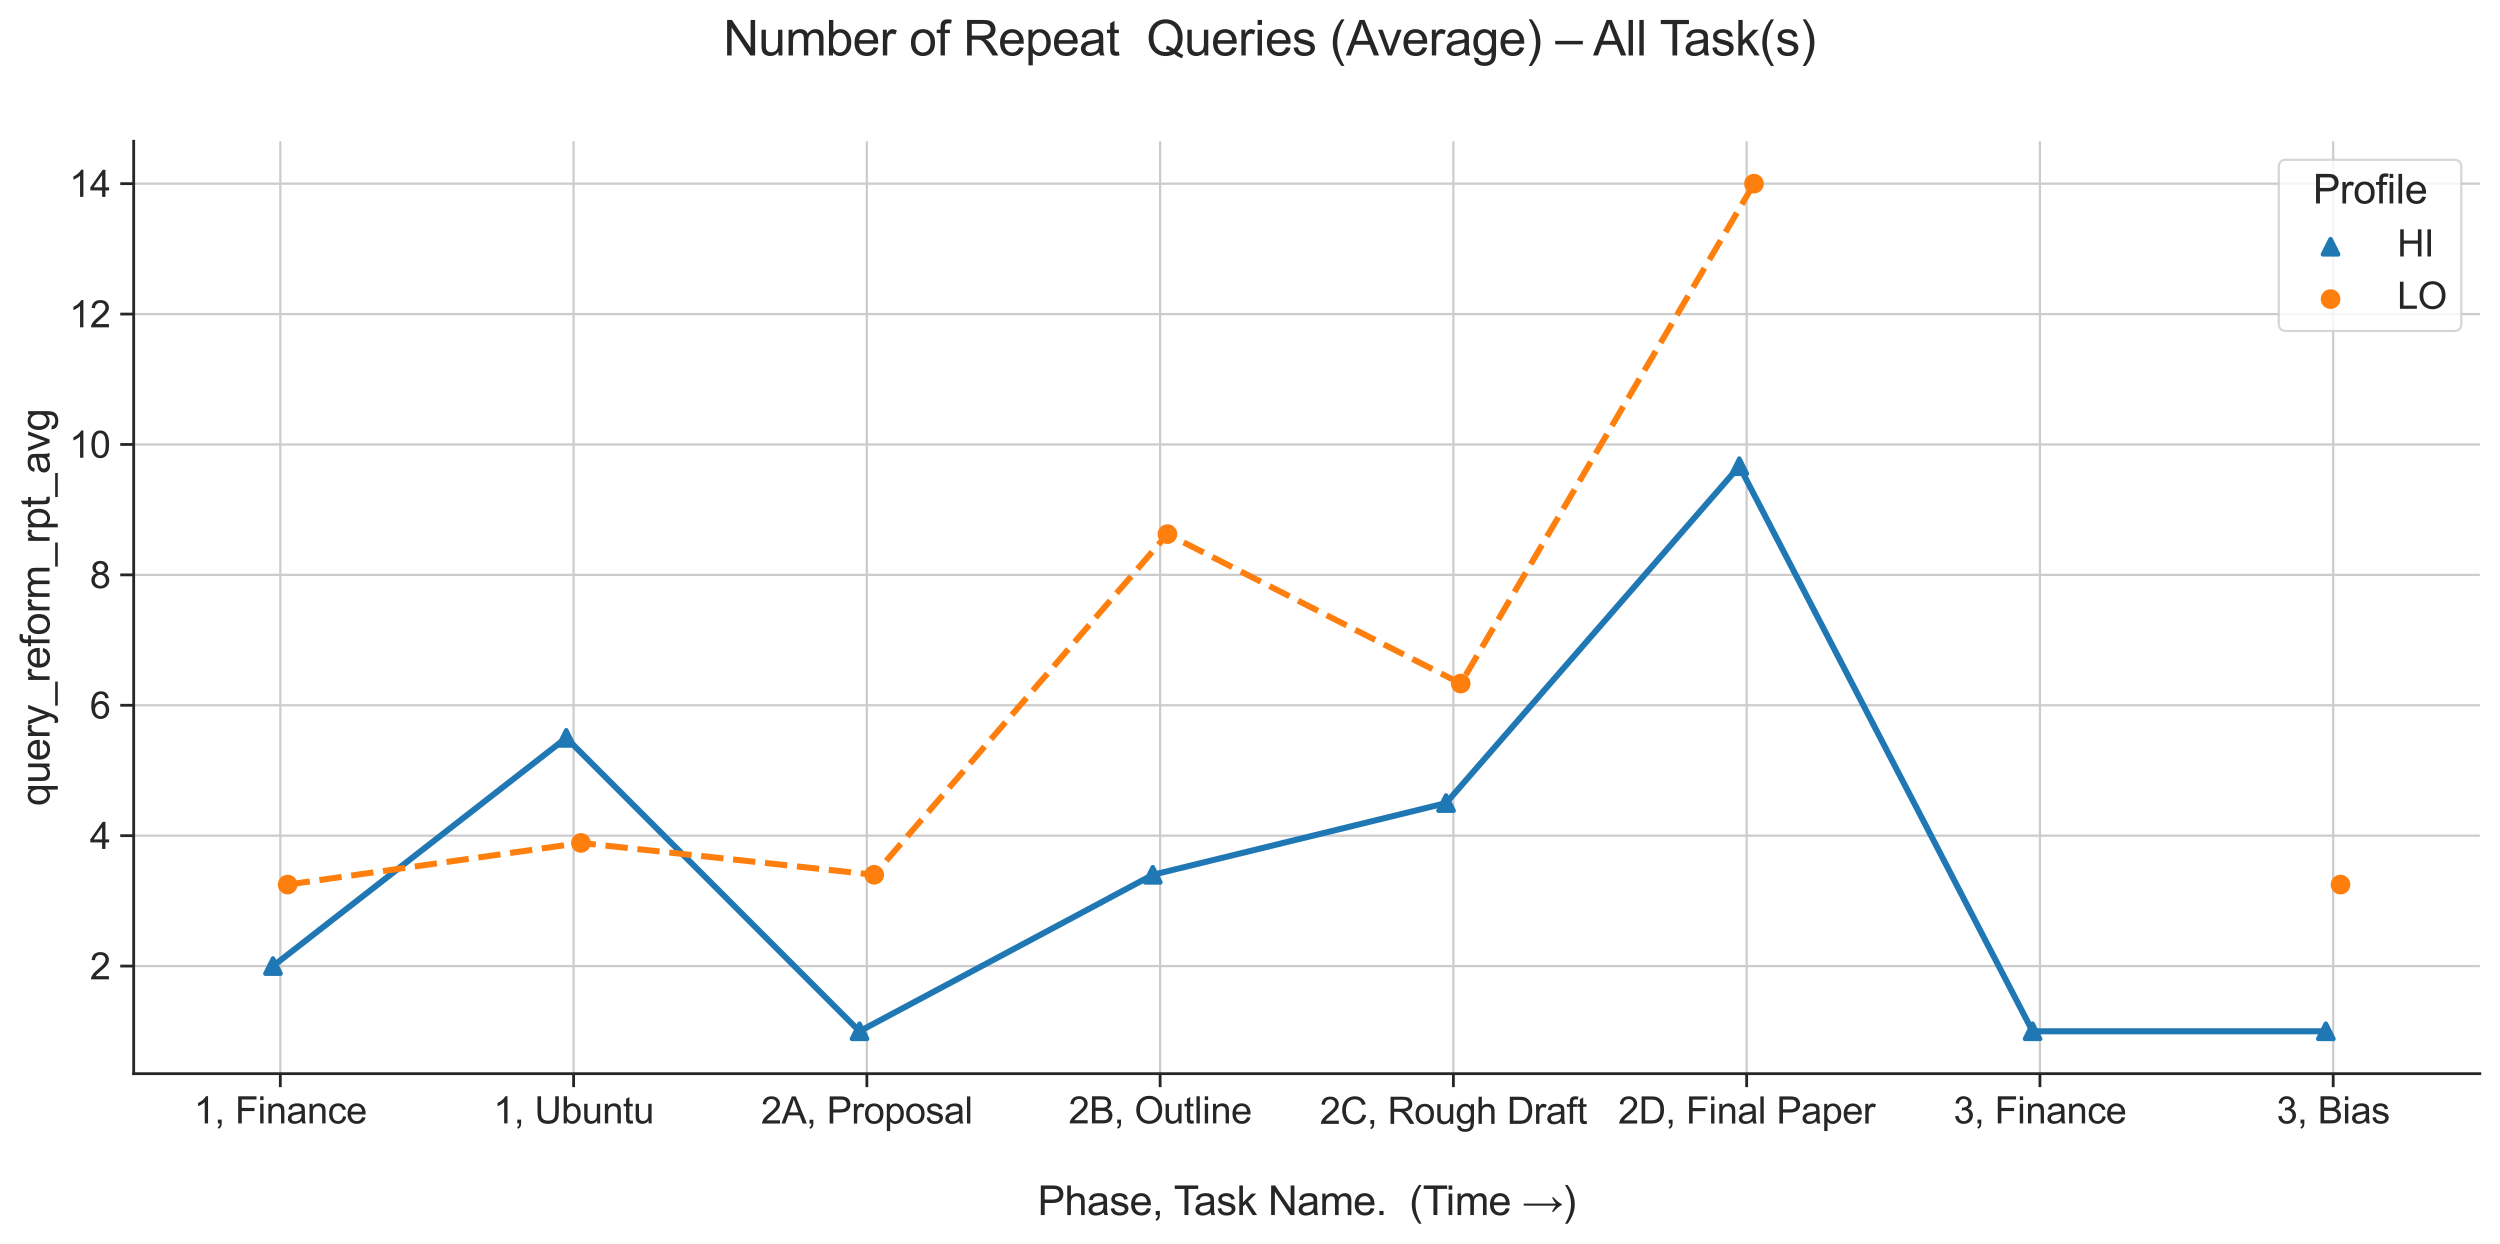 <?xml version="1.0" encoding="utf-8" standalone="no"?>
<!DOCTYPE svg PUBLIC "-//W3C//DTD SVG 1.1//EN"
  "http://www.w3.org/Graphics/SVG/1.1/DTD/svg11.dtd">
<svg xmlns:xlink="http://www.w3.org/1999/xlink" width="891.894pt" height="443.707pt" viewBox="0 0 891.894 443.707" xmlns="http://www.w3.org/2000/svg" version="1.1">
 <defs>
  <style type="text/css">*{stroke-linejoin: round; stroke-linecap: butt}</style>
 </defs>
 <g id="figure_1">
  <g id="patch_1">
   <path d="M 0 443.707 
L 891.894 443.707 
L 891.894 0 
L 0 0 
z
" style="fill: #ffffff"/>
  </g>
  <g id="axes_1">
   <g id="patch_2">
    <path d="M 47.694 383.04 
L 884.694 383.04 
L 884.694 50.4 
L 47.694 50.4 
z
" style="fill: #ffffff"/>
   </g>
   <g id="matplotlib.axis_1">
    <g id="xtick_1">
     <g id="line2d_1">
      <path d="M 100.007 383.04 
L 100.007 50.4 
" clip-path="url(#p54129eecd5)" style="fill: none; stroke: #cccccc; stroke-width: 0.8; stroke-linecap: round"/>
     </g>
     <g id="line2d_2">
      <defs>
       <path id="m903d80ca83" d="M 0 0 
L 0 4.8 
" style="stroke: #262626"/>
      </defs>
      <g>
       <use xlink:href="#m903d80ca83" x="100.007" y="383.04" style="fill: #262626; stroke: #262626"/>
      </g>
     </g>
     <g id="text_1">
      <!-- 1, Finance -->
      <g style="fill: #262626" transform="translate(69.191 400.788) scale(0.132 -0.132)">
       <defs>
        <path id="ArialMT-31" d="M 2384 0 
L 1822 0 
L 1822 3584 
Q 1619 3391 1289 3197 
Q 959 3003 697 2906 
L 697 3450 
Q 1169 3672 1522 3987 
Q 1875 4303 2022 4600 
L 2384 4600 
L 2384 0 
z
" transform="scale(0.016)"/>
        <path id="ArialMT-2c" d="M 569 0 
L 569 641 
L 1209 641 
L 1209 0 
Q 1209 -353 1084 -570 
Q 959 -788 688 -906 
L 531 -666 
Q 709 -588 793 -436 
Q 878 -284 888 0 
L 569 0 
z
" transform="scale(0.016)"/>
        <path id="ArialMT-20" transform="scale(0.016)"/>
        <path id="ArialMT-46" d="M 525 0 
L 525 4581 
L 3616 4581 
L 3616 4041 
L 1131 4041 
L 1131 2622 
L 3281 2622 
L 3281 2081 
L 1131 2081 
L 1131 0 
L 525 0 
z
" transform="scale(0.016)"/>
        <path id="ArialMT-69" d="M 425 3934 
L 425 4581 
L 988 4581 
L 988 3934 
L 425 3934 
z
M 425 0 
L 425 3319 
L 988 3319 
L 988 0 
L 425 0 
z
" transform="scale(0.016)"/>
        <path id="ArialMT-6e" d="M 422 0 
L 422 3319 
L 928 3319 
L 928 2847 
Q 1294 3394 1984 3394 
Q 2284 3394 2536 3286 
Q 2788 3178 2913 3003 
Q 3038 2828 3088 2588 
Q 3119 2431 3119 2041 
L 3119 0 
L 2556 0 
L 2556 2019 
Q 2556 2363 2490 2533 
Q 2425 2703 2258 2804 
Q 2091 2906 1866 2906 
Q 1506 2906 1245 2678 
Q 984 2450 984 1813 
L 984 0 
L 422 0 
z
" transform="scale(0.016)"/>
        <path id="ArialMT-61" d="M 2588 409 
Q 2275 144 1986 34 
Q 1697 -75 1366 -75 
Q 819 -75 525 192 
Q 231 459 231 875 
Q 231 1119 342 1320 
Q 453 1522 633 1644 
Q 813 1766 1038 1828 
Q 1203 1872 1538 1913 
Q 2219 1994 2541 2106 
Q 2544 2222 2544 2253 
Q 2544 2597 2384 2738 
Q 2169 2928 1744 2928 
Q 1347 2928 1158 2789 
Q 969 2650 878 2297 
L 328 2372 
Q 403 2725 575 2942 
Q 747 3159 1072 3276 
Q 1397 3394 1825 3394 
Q 2250 3394 2515 3294 
Q 2781 3194 2906 3042 
Q 3031 2891 3081 2659 
Q 3109 2516 3109 2141 
L 3109 1391 
Q 3109 606 3145 398 
Q 3181 191 3288 0 
L 2700 0 
Q 2613 175 2588 409 
z
M 2541 1666 
Q 2234 1541 1622 1453 
Q 1275 1403 1131 1340 
Q 988 1278 909 1158 
Q 831 1038 831 891 
Q 831 666 1001 516 
Q 1172 366 1500 366 
Q 1825 366 2078 508 
Q 2331 650 2450 897 
Q 2541 1088 2541 1459 
L 2541 1666 
z
" transform="scale(0.016)"/>
        <path id="ArialMT-63" d="M 2588 1216 
L 3141 1144 
Q 3050 572 2676 248 
Q 2303 -75 1759 -75 
Q 1078 -75 664 370 
Q 250 816 250 1647 
Q 250 2184 428 2587 
Q 606 2991 970 3192 
Q 1334 3394 1763 3394 
Q 2303 3394 2647 3120 
Q 2991 2847 3088 2344 
L 2541 2259 
Q 2463 2594 2264 2762 
Q 2066 2931 1784 2931 
Q 1359 2931 1093 2626 
Q 828 2322 828 1663 
Q 828 994 1084 691 
Q 1341 388 1753 388 
Q 2084 388 2306 591 
Q 2528 794 2588 1216 
z
" transform="scale(0.016)"/>
        <path id="ArialMT-65" d="M 2694 1069 
L 3275 997 
Q 3138 488 2766 206 
Q 2394 -75 1816 -75 
Q 1088 -75 661 373 
Q 234 822 234 1631 
Q 234 2469 665 2931 
Q 1097 3394 1784 3394 
Q 2450 3394 2872 2941 
Q 3294 2488 3294 1666 
Q 3294 1616 3291 1516 
L 816 1516 
Q 847 969 1125 678 
Q 1403 388 1819 388 
Q 2128 388 2347 550 
Q 2566 713 2694 1069 
z
M 847 1978 
L 2700 1978 
Q 2663 2397 2488 2606 
Q 2219 2931 1791 2931 
Q 1403 2931 1139 2672 
Q 875 2413 847 1978 
z
" transform="scale(0.016)"/>
       </defs>
       <use xlink:href="#ArialMT-31"/>
       <use xlink:href="#ArialMT-2c" x="55.615"/>
       <use xlink:href="#ArialMT-20" x="83.398"/>
       <use xlink:href="#ArialMT-46" x="111.182"/>
       <use xlink:href="#ArialMT-69" x="172.266"/>
       <use xlink:href="#ArialMT-6e" x="194.482"/>
       <use xlink:href="#ArialMT-61" x="250.098"/>
       <use xlink:href="#ArialMT-6e" x="305.713"/>
       <use xlink:href="#ArialMT-63" x="361.328"/>
       <use xlink:href="#ArialMT-65" x="411.328"/>
      </g>
     </g>
    </g>
    <g id="xtick_2">
     <g id="line2d_3">
      <path d="M 204.632 383.04 
L 204.632 50.4 
" clip-path="url(#p54129eecd5)" style="fill: none; stroke: #cccccc; stroke-width: 0.8; stroke-linecap: round"/>
     </g>
     <g id="line2d_4">
      <g>
       <use xlink:href="#m903d80ca83" x="204.632" y="383.04" style="fill: #262626; stroke: #262626"/>
      </g>
     </g>
     <g id="text_2">
      <!-- 1, Ubuntu -->
      <g style="fill: #262626" transform="translate(176.014 400.788) scale(0.132 -0.132)">
       <defs>
        <path id="ArialMT-55" d="M 3500 4581 
L 4106 4581 
L 4106 1934 
Q 4106 1244 3950 837 
Q 3794 431 3386 176 
Q 2978 -78 2316 -78 
Q 1672 -78 1262 144 
Q 853 366 678 786 
Q 503 1206 503 1934 
L 503 4581 
L 1109 4581 
L 1109 1938 
Q 1109 1341 1220 1058 
Q 1331 775 1601 622 
Q 1872 469 2263 469 
Q 2931 469 3215 772 
Q 3500 1075 3500 1938 
L 3500 4581 
z
" transform="scale(0.016)"/>
        <path id="ArialMT-62" d="M 941 0 
L 419 0 
L 419 4581 
L 981 4581 
L 981 2947 
Q 1338 3394 1891 3394 
Q 2197 3394 2470 3270 
Q 2744 3147 2920 2923 
Q 3097 2700 3197 2384 
Q 3297 2069 3297 1709 
Q 3297 856 2875 390 
Q 2453 -75 1863 -75 
Q 1275 -75 941 416 
L 941 0 
z
M 934 1684 
Q 934 1088 1097 822 
Q 1363 388 1816 388 
Q 2184 388 2453 708 
Q 2722 1028 2722 1663 
Q 2722 2313 2464 2622 
Q 2206 2931 1841 2931 
Q 1472 2931 1203 2611 
Q 934 2291 934 1684 
z
" transform="scale(0.016)"/>
        <path id="ArialMT-75" d="M 2597 0 
L 2597 488 
Q 2209 -75 1544 -75 
Q 1250 -75 995 37 
Q 741 150 617 320 
Q 494 491 444 738 
Q 409 903 409 1263 
L 409 3319 
L 972 3319 
L 972 1478 
Q 972 1038 1006 884 
Q 1059 663 1231 536 
Q 1403 409 1656 409 
Q 1909 409 2131 539 
Q 2353 669 2445 892 
Q 2538 1116 2538 1541 
L 2538 3319 
L 3100 3319 
L 3100 0 
L 2597 0 
z
" transform="scale(0.016)"/>
        <path id="ArialMT-74" d="M 1650 503 
L 1731 6 
Q 1494 -44 1306 -44 
Q 1000 -44 831 53 
Q 663 150 594 308 
Q 525 466 525 972 
L 525 2881 
L 113 2881 
L 113 3319 
L 525 3319 
L 525 4141 
L 1084 4478 
L 1084 3319 
L 1650 3319 
L 1650 2881 
L 1084 2881 
L 1084 941 
Q 1084 700 1114 631 
Q 1144 563 1211 522 
Q 1278 481 1403 481 
Q 1497 481 1650 503 
z
" transform="scale(0.016)"/>
       </defs>
       <use xlink:href="#ArialMT-31"/>
       <use xlink:href="#ArialMT-2c" x="55.615"/>
       <use xlink:href="#ArialMT-20" x="83.398"/>
       <use xlink:href="#ArialMT-55" x="111.182"/>
       <use xlink:href="#ArialMT-62" x="183.398"/>
       <use xlink:href="#ArialMT-75" x="239.014"/>
       <use xlink:href="#ArialMT-6e" x="294.629"/>
       <use xlink:href="#ArialMT-74" x="350.244"/>
       <use xlink:href="#ArialMT-75" x="378.027"/>
      </g>
     </g>
    </g>
    <g id="xtick_3">
     <g id="line2d_5">
      <path d="M 309.257 383.04 
L 309.257 50.4 
" clip-path="url(#p54129eecd5)" style="fill: none; stroke: #cccccc; stroke-width: 0.8; stroke-linecap: round"/>
     </g>
     <g id="line2d_6">
      <g>
       <use xlink:href="#m903d80ca83" x="309.257" y="383.04" style="fill: #262626; stroke: #262626"/>
      </g>
     </g>
     <g id="text_3">
      <!-- 2A, Proposal -->
      <g style="fill: #262626" transform="translate(271.47 400.827) scale(0.132 -0.132)">
       <defs>
        <path id="ArialMT-32" d="M 3222 541 
L 3222 0 
L 194 0 
Q 188 203 259 391 
Q 375 700 629 1000 
Q 884 1300 1366 1694 
Q 2113 2306 2375 2664 
Q 2638 3022 2638 3341 
Q 2638 3675 2398 3904 
Q 2159 4134 1775 4134 
Q 1369 4134 1125 3890 
Q 881 3647 878 3216 
L 300 3275 
Q 359 3922 746 4261 
Q 1134 4600 1788 4600 
Q 2447 4600 2831 4234 
Q 3216 3869 3216 3328 
Q 3216 3053 3103 2787 
Q 2991 2522 2730 2228 
Q 2469 1934 1863 1422 
Q 1356 997 1212 845 
Q 1069 694 975 541 
L 3222 541 
z
" transform="scale(0.016)"/>
        <path id="ArialMT-41" d="M -9 0 
L 1750 4581 
L 2403 4581 
L 4278 0 
L 3588 0 
L 3053 1388 
L 1138 1388 
L 634 0 
L -9 0 
z
M 1313 1881 
L 2866 1881 
L 2388 3150 
Q 2169 3728 2063 4100 
Q 1975 3659 1816 3225 
L 1313 1881 
z
" transform="scale(0.016)"/>
        <path id="ArialMT-50" d="M 494 0 
L 494 4581 
L 2222 4581 
Q 2678 4581 2919 4538 
Q 3256 4481 3484 4323 
Q 3713 4166 3852 3881 
Q 3991 3597 3991 3256 
Q 3991 2672 3619 2267 
Q 3247 1863 2275 1863 
L 1100 1863 
L 1100 0 
L 494 0 
z
M 1100 2403 
L 2284 2403 
Q 2872 2403 3119 2622 
Q 3366 2841 3366 3238 
Q 3366 3525 3220 3729 
Q 3075 3934 2838 4000 
Q 2684 4041 2272 4041 
L 1100 4041 
L 1100 2403 
z
" transform="scale(0.016)"/>
        <path id="ArialMT-72" d="M 416 0 
L 416 3319 
L 922 3319 
L 922 2816 
Q 1116 3169 1280 3281 
Q 1444 3394 1641 3394 
Q 1925 3394 2219 3213 
L 2025 2691 
Q 1819 2813 1613 2813 
Q 1428 2813 1281 2702 
Q 1134 2591 1072 2394 
Q 978 2094 978 1738 
L 978 0 
L 416 0 
z
" transform="scale(0.016)"/>
        <path id="ArialMT-6f" d="M 213 1659 
Q 213 2581 725 3025 
Q 1153 3394 1769 3394 
Q 2453 3394 2887 2945 
Q 3322 2497 3322 1706 
Q 3322 1066 3130 698 
Q 2938 331 2570 128 
Q 2203 -75 1769 -75 
Q 1072 -75 642 372 
Q 213 819 213 1659 
z
M 791 1659 
Q 791 1022 1069 705 
Q 1347 388 1769 388 
Q 2188 388 2466 706 
Q 2744 1025 2744 1678 
Q 2744 2294 2464 2611 
Q 2184 2928 1769 2928 
Q 1347 2928 1069 2612 
Q 791 2297 791 1659 
z
" transform="scale(0.016)"/>
        <path id="ArialMT-70" d="M 422 -1272 
L 422 3319 
L 934 3319 
L 934 2888 
Q 1116 3141 1344 3267 
Q 1572 3394 1897 3394 
Q 2322 3394 2647 3175 
Q 2972 2956 3137 2557 
Q 3303 2159 3303 1684 
Q 3303 1175 3120 767 
Q 2938 359 2589 142 
Q 2241 -75 1856 -75 
Q 1575 -75 1351 44 
Q 1128 163 984 344 
L 984 -1272 
L 422 -1272 
z
M 931 1641 
Q 931 1000 1190 694 
Q 1450 388 1819 388 
Q 2194 388 2461 705 
Q 2728 1022 2728 1688 
Q 2728 2322 2467 2637 
Q 2206 2953 1844 2953 
Q 1484 2953 1207 2617 
Q 931 2281 931 1641 
z
" transform="scale(0.016)"/>
        <path id="ArialMT-73" d="M 197 991 
L 753 1078 
Q 800 744 1014 566 
Q 1228 388 1613 388 
Q 2000 388 2187 545 
Q 2375 703 2375 916 
Q 2375 1106 2209 1216 
Q 2094 1291 1634 1406 
Q 1016 1563 777 1677 
Q 538 1791 414 1992 
Q 291 2194 291 2438 
Q 291 2659 392 2848 
Q 494 3038 669 3163 
Q 800 3259 1026 3326 
Q 1253 3394 1513 3394 
Q 1903 3394 2198 3281 
Q 2494 3169 2634 2976 
Q 2775 2784 2828 2463 
L 2278 2388 
Q 2241 2644 2061 2787 
Q 1881 2931 1553 2931 
Q 1166 2931 1000 2803 
Q 834 2675 834 2503 
Q 834 2394 903 2306 
Q 972 2216 1119 2156 
Q 1203 2125 1616 2013 
Q 2213 1853 2448 1751 
Q 2684 1650 2818 1456 
Q 2953 1263 2953 975 
Q 2953 694 2789 445 
Q 2625 197 2315 61 
Q 2006 -75 1616 -75 
Q 969 -75 630 194 
Q 291 463 197 991 
z
" transform="scale(0.016)"/>
        <path id="ArialMT-6c" d="M 409 0 
L 409 4581 
L 972 4581 
L 972 0 
L 409 0 
z
" transform="scale(0.016)"/>
       </defs>
       <use xlink:href="#ArialMT-32"/>
       <use xlink:href="#ArialMT-41" x="55.615"/>
       <use xlink:href="#ArialMT-2c" x="122.314"/>
       <use xlink:href="#ArialMT-20" x="150.098"/>
       <use xlink:href="#ArialMT-50" x="177.881"/>
       <use xlink:href="#ArialMT-72" x="244.58"/>
       <use xlink:href="#ArialMT-6f" x="277.881"/>
       <use xlink:href="#ArialMT-70" x="333.496"/>
       <use xlink:href="#ArialMT-6f" x="389.111"/>
       <use xlink:href="#ArialMT-73" x="444.727"/>
       <use xlink:href="#ArialMT-61" x="494.727"/>
       <use xlink:href="#ArialMT-6c" x="550.342"/>
      </g>
     </g>
    </g>
    <g id="xtick_4">
     <g id="line2d_7">
      <path d="M 413.882 383.04 
L 413.882 50.4 
" clip-path="url(#p54129eecd5)" style="fill: none; stroke: #cccccc; stroke-width: 0.8; stroke-linecap: round"/>
     </g>
     <g id="line2d_8">
      <g>
       <use xlink:href="#m903d80ca83" x="413.882" y="383.04" style="fill: #262626; stroke: #262626"/>
      </g>
     </g>
     <g id="text_4">
      <!-- 2B, Outline -->
      <g style="fill: #262626" transform="translate(381.231 400.788) scale(0.132 -0.132)">
       <defs>
        <path id="ArialMT-42" d="M 469 0 
L 469 4581 
L 2188 4581 
Q 2713 4581 3030 4442 
Q 3347 4303 3526 4014 
Q 3706 3725 3706 3409 
Q 3706 3116 3547 2856 
Q 3388 2597 3066 2438 
Q 3481 2316 3704 2022 
Q 3928 1728 3928 1328 
Q 3928 1006 3792 729 
Q 3656 453 3456 303 
Q 3256 153 2954 76 
Q 2653 0 2216 0 
L 469 0 
z
M 1075 2656 
L 2066 2656 
Q 2469 2656 2644 2709 
Q 2875 2778 2992 2937 
Q 3109 3097 3109 3338 
Q 3109 3566 3000 3739 
Q 2891 3913 2687 3977 
Q 2484 4041 1991 4041 
L 1075 4041 
L 1075 2656 
z
M 1075 541 
L 2216 541 
Q 2509 541 2628 563 
Q 2838 600 2978 687 
Q 3119 775 3209 942 
Q 3300 1109 3300 1328 
Q 3300 1584 3169 1773 
Q 3038 1963 2805 2039 
Q 2572 2116 2134 2116 
L 1075 2116 
L 1075 541 
z
" transform="scale(0.016)"/>
        <path id="ArialMT-4f" d="M 309 2231 
Q 309 3372 921 4017 
Q 1534 4663 2503 4663 
Q 3138 4663 3647 4359 
Q 4156 4056 4423 3514 
Q 4691 2972 4691 2284 
Q 4691 1588 4409 1038 
Q 4128 488 3612 205 
Q 3097 -78 2500 -78 
Q 1853 -78 1343 234 
Q 834 547 571 1087 
Q 309 1628 309 2231 
z
M 934 2222 
Q 934 1394 1379 917 
Q 1825 441 2497 441 
Q 3181 441 3623 922 
Q 4066 1403 4066 2288 
Q 4066 2847 3877 3264 
Q 3688 3681 3323 3911 
Q 2959 4141 2506 4141 
Q 1863 4141 1398 3698 
Q 934 3256 934 2222 
z
" transform="scale(0.016)"/>
       </defs>
       <use xlink:href="#ArialMT-32"/>
       <use xlink:href="#ArialMT-42" x="55.615"/>
       <use xlink:href="#ArialMT-2c" x="122.314"/>
       <use xlink:href="#ArialMT-20" x="150.098"/>
       <use xlink:href="#ArialMT-4f" x="177.881"/>
       <use xlink:href="#ArialMT-75" x="255.664"/>
       <use xlink:href="#ArialMT-74" x="311.279"/>
       <use xlink:href="#ArialMT-6c" x="339.062"/>
       <use xlink:href="#ArialMT-69" x="361.279"/>
       <use xlink:href="#ArialMT-6e" x="383.496"/>
       <use xlink:href="#ArialMT-65" x="439.111"/>
      </g>
     </g>
    </g>
    <g id="xtick_5">
     <g id="line2d_9">
      <path d="M 518.507 383.04 
L 518.507 50.4 
" clip-path="url(#p54129eecd5)" style="fill: none; stroke: #cccccc; stroke-width: 0.8; stroke-linecap: round"/>
     </g>
     <g id="line2d_10">
      <g>
       <use xlink:href="#m903d80ca83" x="518.507" y="383.04" style="fill: #262626; stroke: #262626"/>
      </g>
     </g>
     <g id="text_5">
      <!-- 2C, Rough Draft -->
      <g style="fill: #262626" transform="translate(470.821 400.949) scale(0.132 -0.132)">
       <defs>
        <path id="ArialMT-43" d="M 3763 1606 
L 4369 1453 
Q 4178 706 3683 314 
Q 3188 -78 2472 -78 
Q 1731 -78 1267 223 
Q 803 525 561 1097 
Q 319 1669 319 2325 
Q 319 3041 592 3573 
Q 866 4106 1370 4382 
Q 1875 4659 2481 4659 
Q 3169 4659 3637 4309 
Q 4106 3959 4291 3325 
L 3694 3184 
Q 3534 3684 3231 3912 
Q 2928 4141 2469 4141 
Q 1941 4141 1586 3887 
Q 1231 3634 1087 3207 
Q 944 2781 944 2328 
Q 944 1744 1114 1308 
Q 1284 872 1643 656 
Q 2003 441 2422 441 
Q 2931 441 3284 734 
Q 3638 1028 3763 1606 
z
" transform="scale(0.016)"/>
        <path id="ArialMT-52" d="M 503 0 
L 503 4581 
L 2534 4581 
Q 3147 4581 3465 4457 
Q 3784 4334 3975 4021 
Q 4166 3709 4166 3331 
Q 4166 2844 3850 2509 
Q 3534 2175 2875 2084 
Q 3116 1969 3241 1856 
Q 3506 1613 3744 1247 
L 4541 0 
L 3778 0 
L 3172 953 
Q 2906 1366 2734 1584 
Q 2563 1803 2427 1890 
Q 2291 1978 2150 2013 
Q 2047 2034 1813 2034 
L 1109 2034 
L 1109 0 
L 503 0 
z
M 1109 2559 
L 2413 2559 
Q 2828 2559 3062 2645 
Q 3297 2731 3419 2920 
Q 3541 3109 3541 3331 
Q 3541 3656 3305 3865 
Q 3069 4075 2559 4075 
L 1109 4075 
L 1109 2559 
z
" transform="scale(0.016)"/>
        <path id="ArialMT-67" d="M 319 -275 
L 866 -356 
Q 900 -609 1056 -725 
Q 1266 -881 1628 -881 
Q 2019 -881 2231 -725 
Q 2444 -569 2519 -288 
Q 2563 -116 2559 434 
Q 2191 0 1641 0 
Q 956 0 581 494 
Q 206 988 206 1678 
Q 206 2153 378 2554 
Q 550 2956 876 3175 
Q 1203 3394 1644 3394 
Q 2231 3394 2613 2919 
L 2613 3319 
L 3131 3319 
L 3131 450 
Q 3131 -325 2973 -648 
Q 2816 -972 2473 -1159 
Q 2131 -1347 1631 -1347 
Q 1038 -1347 672 -1080 
Q 306 -813 319 -275 
z
M 784 1719 
Q 784 1066 1043 766 
Q 1303 466 1694 466 
Q 2081 466 2343 764 
Q 2606 1063 2606 1700 
Q 2606 2309 2336 2618 
Q 2066 2928 1684 2928 
Q 1309 2928 1046 2623 
Q 784 2319 784 1719 
z
" transform="scale(0.016)"/>
        <path id="ArialMT-68" d="M 422 0 
L 422 4581 
L 984 4581 
L 984 2938 
Q 1378 3394 1978 3394 
Q 2347 3394 2619 3248 
Q 2891 3103 3008 2847 
Q 3125 2591 3125 2103 
L 3125 0 
L 2563 0 
L 2563 2103 
Q 2563 2525 2380 2717 
Q 2197 2909 1863 2909 
Q 1613 2909 1392 2779 
Q 1172 2650 1078 2428 
Q 984 2206 984 1816 
L 984 0 
L 422 0 
z
" transform="scale(0.016)"/>
        <path id="ArialMT-44" d="M 494 0 
L 494 4581 
L 2072 4581 
Q 2606 4581 2888 4516 
Q 3281 4425 3559 4188 
Q 3922 3881 4101 3404 
Q 4281 2928 4281 2316 
Q 4281 1794 4159 1391 
Q 4038 988 3847 723 
Q 3656 459 3429 307 
Q 3203 156 2883 78 
Q 2563 0 2147 0 
L 494 0 
z
M 1100 541 
L 2078 541 
Q 2531 541 2789 625 
Q 3047 709 3200 863 
Q 3416 1078 3536 1442 
Q 3656 1806 3656 2325 
Q 3656 3044 3420 3430 
Q 3184 3816 2847 3947 
Q 2603 4041 2063 4041 
L 1100 4041 
L 1100 541 
z
" transform="scale(0.016)"/>
        <path id="ArialMT-66" d="M 556 0 
L 556 2881 
L 59 2881 
L 59 3319 
L 556 3319 
L 556 3672 
Q 556 4006 616 4169 
Q 697 4388 901 4523 
Q 1106 4659 1475 4659 
Q 1713 4659 2000 4603 
L 1916 4113 
Q 1741 4144 1584 4144 
Q 1328 4144 1222 4034 
Q 1116 3925 1116 3625 
L 1116 3319 
L 1763 3319 
L 1763 2881 
L 1116 2881 
L 1116 0 
L 556 0 
z
" transform="scale(0.016)"/>
       </defs>
       <use xlink:href="#ArialMT-32"/>
       <use xlink:href="#ArialMT-43" x="55.615"/>
       <use xlink:href="#ArialMT-2c" x="127.832"/>
       <use xlink:href="#ArialMT-20" x="155.615"/>
       <use xlink:href="#ArialMT-52" x="183.398"/>
       <use xlink:href="#ArialMT-6f" x="255.615"/>
       <use xlink:href="#ArialMT-75" x="311.23"/>
       <use xlink:href="#ArialMT-67" x="366.846"/>
       <use xlink:href="#ArialMT-68" x="422.461"/>
       <use xlink:href="#ArialMT-20" x="478.076"/>
       <use xlink:href="#ArialMT-44" x="505.859"/>
       <use xlink:href="#ArialMT-72" x="578.076"/>
       <use xlink:href="#ArialMT-61" x="611.377"/>
       <use xlink:href="#ArialMT-66" x="666.992"/>
       <use xlink:href="#ArialMT-74" x="694.775"/>
      </g>
     </g>
    </g>
    <g id="xtick_6">
     <g id="line2d_11">
      <path d="M 623.132 383.04 
L 623.132 50.4 
" clip-path="url(#p54129eecd5)" style="fill: none; stroke: #cccccc; stroke-width: 0.8; stroke-linecap: round"/>
     </g>
     <g id="line2d_12">
      <g>
       <use xlink:href="#m903d80ca83" x="623.132" y="383.04" style="fill: #262626; stroke: #262626"/>
      </g>
     </g>
     <g id="text_6">
      <!-- 2D, Final Paper -->
      <g style="fill: #262626" transform="translate(577.279 400.827) scale(0.132 -0.132)">
       <use xlink:href="#ArialMT-32"/>
       <use xlink:href="#ArialMT-44" x="55.615"/>
       <use xlink:href="#ArialMT-2c" x="127.832"/>
       <use xlink:href="#ArialMT-20" x="155.615"/>
       <use xlink:href="#ArialMT-46" x="183.398"/>
       <use xlink:href="#ArialMT-69" x="244.482"/>
       <use xlink:href="#ArialMT-6e" x="266.699"/>
       <use xlink:href="#ArialMT-61" x="322.314"/>
       <use xlink:href="#ArialMT-6c" x="377.93"/>
       <use xlink:href="#ArialMT-20" x="400.146"/>
       <use xlink:href="#ArialMT-50" x="427.93"/>
       <use xlink:href="#ArialMT-61" x="494.629"/>
       <use xlink:href="#ArialMT-70" x="550.244"/>
       <use xlink:href="#ArialMT-65" x="605.859"/>
       <use xlink:href="#ArialMT-72" x="661.475"/>
      </g>
     </g>
    </g>
    <g id="xtick_7">
     <g id="line2d_13">
      <path d="M 727.757 383.04 
L 727.757 50.4 
" clip-path="url(#p54129eecd5)" style="fill: none; stroke: #cccccc; stroke-width: 0.8; stroke-linecap: round"/>
     </g>
     <g id="line2d_14">
      <g>
       <use xlink:href="#m903d80ca83" x="727.757" y="383.04" style="fill: #262626; stroke: #262626"/>
      </g>
     </g>
     <g id="text_7">
      <!-- 3, Finance -->
      <g style="fill: #262626" transform="translate(696.941 400.788) scale(0.132 -0.132)">
       <defs>
        <path id="ArialMT-33" d="M 269 1209 
L 831 1284 
Q 928 806 1161 595 
Q 1394 384 1728 384 
Q 2125 384 2398 659 
Q 2672 934 2672 1341 
Q 2672 1728 2419 1979 
Q 2166 2231 1775 2231 
Q 1616 2231 1378 2169 
L 1441 2663 
Q 1497 2656 1531 2656 
Q 1891 2656 2178 2843 
Q 2466 3031 2466 3422 
Q 2466 3731 2256 3934 
Q 2047 4138 1716 4138 
Q 1388 4138 1169 3931 
Q 950 3725 888 3313 
L 325 3413 
Q 428 3978 793 4289 
Q 1159 4600 1703 4600 
Q 2078 4600 2393 4439 
Q 2709 4278 2876 4000 
Q 3044 3722 3044 3409 
Q 3044 3113 2884 2869 
Q 2725 2625 2413 2481 
Q 2819 2388 3044 2092 
Q 3269 1797 3269 1353 
Q 3269 753 2831 336 
Q 2394 -81 1725 -81 
Q 1122 -81 723 278 
Q 325 638 269 1209 
z
" transform="scale(0.016)"/>
       </defs>
       <use xlink:href="#ArialMT-33"/>
       <use xlink:href="#ArialMT-2c" x="55.615"/>
       <use xlink:href="#ArialMT-20" x="83.398"/>
       <use xlink:href="#ArialMT-46" x="111.182"/>
       <use xlink:href="#ArialMT-69" x="172.266"/>
       <use xlink:href="#ArialMT-6e" x="194.482"/>
       <use xlink:href="#ArialMT-61" x="250.098"/>
       <use xlink:href="#ArialMT-6e" x="305.713"/>
       <use xlink:href="#ArialMT-63" x="361.328"/>
       <use xlink:href="#ArialMT-65" x="411.328"/>
      </g>
     </g>
    </g>
    <g id="xtick_8">
     <g id="line2d_15">
      <path d="M 832.382 383.04 
L 832.382 50.4 
" clip-path="url(#p54129eecd5)" style="fill: none; stroke: #cccccc; stroke-width: 0.8; stroke-linecap: round"/>
     </g>
     <g id="line2d_16">
      <g>
       <use xlink:href="#m903d80ca83" x="832.382" y="383.04" style="fill: #262626; stroke: #262626"/>
      </g>
     </g>
     <g id="text_8">
      <!-- 3, Bias -->
      <g style="fill: #262626" transform="translate(812.205 400.788) scale(0.132 -0.132)">
       <use xlink:href="#ArialMT-33"/>
       <use xlink:href="#ArialMT-2c" x="55.615"/>
       <use xlink:href="#ArialMT-20" x="83.398"/>
       <use xlink:href="#ArialMT-42" x="111.182"/>
       <use xlink:href="#ArialMT-69" x="177.881"/>
       <use xlink:href="#ArialMT-61" x="200.098"/>
       <use xlink:href="#ArialMT-73" x="255.713"/>
      </g>
     </g>
    </g>
    <g id="text_9">
     <!--  -->
     <g style="fill: #262626" transform="translate(466.194 418.035) scale(0.144 -0.144)"/>
     <!-- Phase, Task Name.  (Time →) -->
     <g style="fill: #262626" transform="translate(370.176 433.476) scale(0.144 -0.144)">
      <defs>
       <path id="ArialMT-54" d="M 1659 0 
L 1659 4041 
L 150 4041 
L 150 4581 
L 3781 4581 
L 3781 4041 
L 2266 4041 
L 2266 0 
L 1659 0 
z
" transform="scale(0.016)"/>
       <path id="ArialMT-6b" d="M 425 0 
L 425 4581 
L 988 4581 
L 988 1969 
L 2319 3319 
L 3047 3319 
L 1778 2088 
L 3175 0 
L 2481 0 
L 1384 1697 
L 988 1316 
L 988 0 
L 425 0 
z
" transform="scale(0.016)"/>
       <path id="ArialMT-4e" d="M 488 0 
L 488 4581 
L 1109 4581 
L 3516 984 
L 3516 4581 
L 4097 4581 
L 4097 0 
L 3475 0 
L 1069 3600 
L 1069 0 
L 488 0 
z
" transform="scale(0.016)"/>
       <path id="ArialMT-6d" d="M 422 0 
L 422 3319 
L 925 3319 
L 925 2853 
Q 1081 3097 1340 3245 
Q 1600 3394 1931 3394 
Q 2300 3394 2536 3241 
Q 2772 3088 2869 2813 
Q 3263 3394 3894 3394 
Q 4388 3394 4653 3120 
Q 4919 2847 4919 2278 
L 4919 0 
L 4359 0 
L 4359 2091 
Q 4359 2428 4304 2576 
Q 4250 2725 4106 2815 
Q 3963 2906 3769 2906 
Q 3419 2906 3187 2673 
Q 2956 2441 2956 1928 
L 2956 0 
L 2394 0 
L 2394 2156 
Q 2394 2531 2256 2718 
Q 2119 2906 1806 2906 
Q 1569 2906 1367 2781 
Q 1166 2656 1075 2415 
Q 984 2175 984 1722 
L 984 0 
L 422 0 
z
" transform="scale(0.016)"/>
       <path id="ArialMT-2e" d="M 581 0 
L 581 641 
L 1222 641 
L 1222 0 
L 581 0 
z
" transform="scale(0.016)"/>
       <path id="ArialMT-28" d="M 1497 -1347 
Q 1031 -759 709 28 
Q 388 816 388 1659 
Q 388 2403 628 3084 
Q 909 3875 1497 4659 
L 1900 4659 
Q 1522 4009 1400 3731 
Q 1209 3300 1100 2831 
Q 966 2247 966 1656 
Q 966 153 1900 -1347 
L 1497 -1347 
z
" transform="scale(0.016)"/>
       <path id="ArialMT-2192" d="M 4859 2738 
Q 5275 2284 5578 2048 
Q 5881 1813 6150 1697 
L 6150 1556 
Q 5841 1406 5550 1173 
Q 5259 941 4856 491 
L 4616 491 
Q 4909 1119 5231 1456 
L 247 1456 
L 247 1772 
L 5231 1772 
Q 4994 2075 4900 2222 
Q 4806 2369 4622 2738 
L 4859 2738 
z
" transform="scale(0.016)"/>
       <path id="ArialMT-29" d="M 791 -1347 
L 388 -1347 
Q 1322 153 1322 1656 
Q 1322 2244 1188 2822 
Q 1081 3291 891 3722 
Q 769 4003 388 4659 
L 791 4659 
Q 1378 3875 1659 3084 
Q 1900 2403 1900 1659 
Q 1900 816 1576 28 
Q 1253 -759 791 -1347 
z
" transform="scale(0.016)"/>
      </defs>
      <use xlink:href="#ArialMT-50"/>
      <use xlink:href="#ArialMT-68" x="66.699"/>
      <use xlink:href="#ArialMT-61" x="122.314"/>
      <use xlink:href="#ArialMT-73" x="177.93"/>
      <use xlink:href="#ArialMT-65" x="227.93"/>
      <use xlink:href="#ArialMT-2c" x="283.545"/>
      <use xlink:href="#ArialMT-20" x="311.328"/>
      <use xlink:href="#ArialMT-54" x="337.361"/>
      <use xlink:href="#ArialMT-61" x="387.32"/>
      <use xlink:href="#ArialMT-73" x="442.936"/>
      <use xlink:href="#ArialMT-6b" x="492.936"/>
      <use xlink:href="#ArialMT-20" x="542.936"/>
      <use xlink:href="#ArialMT-4e" x="570.719"/>
      <use xlink:href="#ArialMT-61" x="642.936"/>
      <use xlink:href="#ArialMT-6d" x="698.551"/>
      <use xlink:href="#ArialMT-65" x="781.852"/>
      <use xlink:href="#ArialMT-2e" x="837.467"/>
      <use xlink:href="#ArialMT-20" x="865.25"/>
      <use xlink:href="#ArialMT-20" x="893.033"/>
      <use xlink:href="#ArialMT-28" x="920.816"/>
      <use xlink:href="#ArialMT-54" x="954.117"/>
      <use xlink:href="#ArialMT-69" x="1011.451"/>
      <use xlink:href="#ArialMT-6d" x="1033.668"/>
      <use xlink:href="#ArialMT-65" x="1116.969"/>
      <use xlink:href="#ArialMT-20" x="1172.584"/>
      <use xlink:href="#ArialMT-2192" x="1200.367"/>
      <use xlink:href="#ArialMT-29" x="1300.367"/>
     </g>
    </g>
   </g>
   <g id="matplotlib.axis_2">
    <g id="ytick_1">
     <g id="line2d_17">
      <path d="M 47.694 344.658 
L 884.694 344.658 
" clip-path="url(#p54129eecd5)" style="fill: none; stroke: #cccccc; stroke-width: 0.8; stroke-linecap: round"/>
     </g>
     <g id="line2d_18">
      <defs>
       <path id="m1acd99a9b0" d="M 0 0 
L -4.8 0 
" style="stroke: #262626"/>
      </defs>
      <g>
       <use xlink:href="#m1acd99a9b0" x="47.694" y="344.658" style="fill: #262626; stroke: #262626"/>
      </g>
     </g>
     <g id="text_10">
      <!-- 2 -->
      <g style="fill: #262626" transform="translate(32.054 349.383) scale(0.132 -0.132)">
       <use xlink:href="#ArialMT-32"/>
      </g>
     </g>
    </g>
    <g id="ytick_2">
     <g id="line2d_19">
      <path d="M 47.694 298.135 
L 884.694 298.135 
" clip-path="url(#p54129eecd5)" style="fill: none; stroke: #cccccc; stroke-width: 0.8; stroke-linecap: round"/>
     </g>
     <g id="line2d_20">
      <g>
       <use xlink:href="#m1acd99a9b0" x="47.694" y="298.135" style="fill: #262626; stroke: #262626"/>
      </g>
     </g>
     <g id="text_11">
      <!-- 4 -->
      <g style="fill: #262626" transform="translate(32.054 302.86) scale(0.132 -0.132)">
       <defs>
        <path id="ArialMT-34" d="M 2069 0 
L 2069 1097 
L 81 1097 
L 81 1613 
L 2172 4581 
L 2631 4581 
L 2631 1613 
L 3250 1613 
L 3250 1097 
L 2631 1097 
L 2631 0 
L 2069 0 
z
M 2069 1613 
L 2069 3678 
L 634 1613 
L 2069 1613 
z
" transform="scale(0.016)"/>
       </defs>
       <use xlink:href="#ArialMT-34"/>
      </g>
     </g>
    </g>
    <g id="ytick_3">
     <g id="line2d_21">
      <path d="M 47.694 251.612 
L 884.694 251.612 
" clip-path="url(#p54129eecd5)" style="fill: none; stroke: #cccccc; stroke-width: 0.8; stroke-linecap: round"/>
     </g>
     <g id="line2d_22">
      <g>
       <use xlink:href="#m1acd99a9b0" x="47.694" y="251.612" style="fill: #262626; stroke: #262626"/>
      </g>
     </g>
     <g id="text_12">
      <!-- 6 -->
      <g style="fill: #262626" transform="translate(32.054 256.336) scale(0.132 -0.132)">
       <defs>
        <path id="ArialMT-36" d="M 3184 3459 
L 2625 3416 
Q 2550 3747 2413 3897 
Q 2184 4138 1850 4138 
Q 1581 4138 1378 3988 
Q 1113 3794 959 3422 
Q 806 3050 800 2363 
Q 1003 2672 1297 2822 
Q 1591 2972 1913 2972 
Q 2475 2972 2870 2558 
Q 3266 2144 3266 1488 
Q 3266 1056 3080 686 
Q 2894 316 2569 119 
Q 2244 -78 1831 -78 
Q 1128 -78 684 439 
Q 241 956 241 2144 
Q 241 3472 731 4075 
Q 1159 4600 1884 4600 
Q 2425 4600 2770 4297 
Q 3116 3994 3184 3459 
z
M 888 1484 
Q 888 1194 1011 928 
Q 1134 663 1356 523 
Q 1578 384 1822 384 
Q 2178 384 2434 671 
Q 2691 959 2691 1453 
Q 2691 1928 2437 2201 
Q 2184 2475 1800 2475 
Q 1419 2475 1153 2201 
Q 888 1928 888 1484 
z
" transform="scale(0.016)"/>
       </defs>
       <use xlink:href="#ArialMT-36"/>
      </g>
     </g>
    </g>
    <g id="ytick_4">
     <g id="line2d_23">
      <path d="M 47.694 205.089 
L 884.694 205.089 
" clip-path="url(#p54129eecd5)" style="fill: none; stroke: #cccccc; stroke-width: 0.8; stroke-linecap: round"/>
     </g>
     <g id="line2d_24">
      <g>
       <use xlink:href="#m1acd99a9b0" x="47.694" y="205.089" style="fill: #262626; stroke: #262626"/>
      </g>
     </g>
     <g id="text_13">
      <!-- 8 -->
      <g style="fill: #262626" transform="translate(32.054 209.813) scale(0.132 -0.132)">
       <defs>
        <path id="ArialMT-38" d="M 1131 2484 
Q 781 2613 612 2850 
Q 444 3088 444 3419 
Q 444 3919 803 4259 
Q 1163 4600 1759 4600 
Q 2359 4600 2725 4251 
Q 3091 3903 3091 3403 
Q 3091 3084 2923 2848 
Q 2756 2613 2416 2484 
Q 2838 2347 3058 2040 
Q 3278 1734 3278 1309 
Q 3278 722 2862 322 
Q 2447 -78 1769 -78 
Q 1091 -78 675 323 
Q 259 725 259 1325 
Q 259 1772 486 2073 
Q 713 2375 1131 2484 
z
M 1019 3438 
Q 1019 3113 1228 2906 
Q 1438 2700 1772 2700 
Q 2097 2700 2305 2904 
Q 2513 3109 2513 3406 
Q 2513 3716 2298 3927 
Q 2084 4138 1766 4138 
Q 1444 4138 1231 3931 
Q 1019 3725 1019 3438 
z
M 838 1322 
Q 838 1081 952 856 
Q 1066 631 1291 507 
Q 1516 384 1775 384 
Q 2178 384 2440 643 
Q 2703 903 2703 1303 
Q 2703 1709 2433 1975 
Q 2163 2241 1756 2241 
Q 1359 2241 1098 1978 
Q 838 1716 838 1322 
z
" transform="scale(0.016)"/>
       </defs>
       <use xlink:href="#ArialMT-38"/>
      </g>
     </g>
    </g>
    <g id="ytick_5">
     <g id="line2d_25">
      <path d="M 47.694 158.566 
L 884.694 158.566 
" clip-path="url(#p54129eecd5)" style="fill: none; stroke: #cccccc; stroke-width: 0.8; stroke-linecap: round"/>
     </g>
     <g id="line2d_26">
      <g>
       <use xlink:href="#m1acd99a9b0" x="47.694" y="158.566" style="fill: #262626; stroke: #262626"/>
      </g>
     </g>
     <g id="text_14">
      <!-- 10 -->
      <g style="fill: #262626" transform="translate(24.713 163.29) scale(0.132 -0.132)">
       <defs>
        <path id="ArialMT-30" d="M 266 2259 
Q 266 3072 433 3567 
Q 600 4063 929 4331 
Q 1259 4600 1759 4600 
Q 2128 4600 2406 4451 
Q 2684 4303 2865 4023 
Q 3047 3744 3150 3342 
Q 3253 2941 3253 2259 
Q 3253 1453 3087 958 
Q 2922 463 2592 192 
Q 2263 -78 1759 -78 
Q 1097 -78 719 397 
Q 266 969 266 2259 
z
M 844 2259 
Q 844 1131 1108 757 
Q 1372 384 1759 384 
Q 2147 384 2411 759 
Q 2675 1134 2675 2259 
Q 2675 3391 2411 3762 
Q 2147 4134 1753 4134 
Q 1366 4134 1134 3806 
Q 844 3388 844 2259 
z
" transform="scale(0.016)"/>
       </defs>
       <use xlink:href="#ArialMT-31"/>
       <use xlink:href="#ArialMT-30" x="55.615"/>
      </g>
     </g>
    </g>
    <g id="ytick_6">
     <g id="line2d_27">
      <path d="M 47.694 112.043 
L 884.694 112.043 
" clip-path="url(#p54129eecd5)" style="fill: none; stroke: #cccccc; stroke-width: 0.8; stroke-linecap: round"/>
     </g>
     <g id="line2d_28">
      <g>
       <use xlink:href="#m1acd99a9b0" x="47.694" y="112.043" style="fill: #262626; stroke: #262626"/>
      </g>
     </g>
     <g id="text_15">
      <!-- 12 -->
      <g style="fill: #262626" transform="translate(24.713 116.767) scale(0.132 -0.132)">
       <use xlink:href="#ArialMT-31"/>
       <use xlink:href="#ArialMT-32" x="55.615"/>
      </g>
     </g>
    </g>
    <g id="ytick_7">
     <g id="line2d_29">
      <path d="M 47.694 65.52 
L 884.694 65.52 
" clip-path="url(#p54129eecd5)" style="fill: none; stroke: #cccccc; stroke-width: 0.8; stroke-linecap: round"/>
     </g>
     <g id="line2d_30">
      <g>
       <use xlink:href="#m1acd99a9b0" x="47.694" y="65.52" style="fill: #262626; stroke: #262626"/>
      </g>
     </g>
     <g id="text_16">
      <!-- 14 -->
      <g style="fill: #262626" transform="translate(24.713 70.244) scale(0.132 -0.132)">
       <use xlink:href="#ArialMT-31"/>
       <use xlink:href="#ArialMT-34" x="55.615"/>
      </g>
     </g>
    </g>
    <g id="text_17">
     <!-- query_reform_rpt_avg -->
     <g style="fill: #262626" transform="translate(17.683 287.55) rotate(-90) scale(0.144 -0.144)">
      <defs>
       <path id="ArialMT-71" d="M 2538 -1272 
L 2538 353 
Q 2406 169 2170 47 
Q 1934 -75 1669 -75 
Q 1078 -75 651 397 
Q 225 869 225 1691 
Q 225 2191 398 2587 
Q 572 2984 901 3189 
Q 1231 3394 1625 3394 
Q 2241 3394 2594 2875 
L 2594 3319 
L 3100 3319 
L 3100 -1272 
L 2538 -1272 
z
M 803 1669 
Q 803 1028 1072 708 
Q 1341 388 1716 388 
Q 2075 388 2334 692 
Q 2594 997 2594 1619 
Q 2594 2281 2320 2615 
Q 2047 2950 1678 2950 
Q 1313 2950 1058 2639 
Q 803 2328 803 1669 
z
" transform="scale(0.016)"/>
       <path id="ArialMT-79" d="M 397 -1278 
L 334 -750 
Q 519 -800 656 -800 
Q 844 -800 956 -737 
Q 1069 -675 1141 -563 
Q 1194 -478 1313 -144 
Q 1328 -97 1363 -6 
L 103 3319 
L 709 3319 
L 1400 1397 
Q 1534 1031 1641 628 
Q 1738 1016 1872 1384 
L 2581 3319 
L 3144 3319 
L 1881 -56 
Q 1678 -603 1566 -809 
Q 1416 -1088 1222 -1217 
Q 1028 -1347 759 -1347 
Q 597 -1347 397 -1278 
z
" transform="scale(0.016)"/>
       <path id="ArialMT-5f" d="M -97 -1272 
L -97 -866 
L 3631 -866 
L 3631 -1272 
L -97 -1272 
z
" transform="scale(0.016)"/>
       <path id="ArialMT-76" d="M 1344 0 
L 81 3319 
L 675 3319 
L 1388 1331 
Q 1503 1009 1600 663 
Q 1675 925 1809 1294 
L 2547 3319 
L 3125 3319 
L 1869 0 
L 1344 0 
z
" transform="scale(0.016)"/>
      </defs>
      <use xlink:href="#ArialMT-71"/>
      <use xlink:href="#ArialMT-75" x="55.615"/>
      <use xlink:href="#ArialMT-65" x="111.23"/>
      <use xlink:href="#ArialMT-72" x="166.846"/>
      <use xlink:href="#ArialMT-79" x="200.146"/>
      <use xlink:href="#ArialMT-5f" x="250.146"/>
      <use xlink:href="#ArialMT-72" x="305.762"/>
      <use xlink:href="#ArialMT-65" x="339.062"/>
      <use xlink:href="#ArialMT-66" x="394.678"/>
      <use xlink:href="#ArialMT-6f" x="422.461"/>
      <use xlink:href="#ArialMT-72" x="478.076"/>
      <use xlink:href="#ArialMT-6d" x="511.377"/>
      <use xlink:href="#ArialMT-5f" x="594.678"/>
      <use xlink:href="#ArialMT-72" x="650.293"/>
      <use xlink:href="#ArialMT-70" x="683.594"/>
      <use xlink:href="#ArialMT-74" x="739.209"/>
      <use xlink:href="#ArialMT-5f" x="766.992"/>
      <use xlink:href="#ArialMT-61" x="822.607"/>
      <use xlink:href="#ArialMT-76" x="878.223"/>
      <use xlink:href="#ArialMT-67" x="928.223"/>
     </g>
    </g>
   </g>
   <g id="line2d_31">
    <path d="M 97.391 344.658 
L 202.016 263.243 
L 306.641 367.92 
L 411.266 312.092 
L 515.891 286.505 
L 620.516 166.32 
L 725.141 367.92 
L 829.766 367.92 
" clip-path="url(#p54129eecd5)" style="fill: none; stroke: #1f77b4; stroke-width: 2.16; stroke-linecap: round"/>
   </g>
   <g id="PathCollection_1">
    <defs>
     <path id="ma181bd853c" d="M 0 -2.707 
L -2.707 2.707 
L 2.707 2.707 
z
" style="stroke: #1f77b4; stroke-width: 1.62"/>
    </defs>
    <g clip-path="url(#p54129eecd5)">
     <use xlink:href="#ma181bd853c" x="97.391" y="344.658" style="fill: #1f77b4; stroke: #1f77b4; stroke-width: 1.62"/>
     <use xlink:href="#ma181bd853c" x="202.016" y="263.243" style="fill: #1f77b4; stroke: #1f77b4; stroke-width: 1.62"/>
     <use xlink:href="#ma181bd853c" x="306.641" y="367.92" style="fill: #1f77b4; stroke: #1f77b4; stroke-width: 1.62"/>
     <use xlink:href="#ma181bd853c" x="411.266" y="312.092" style="fill: #1f77b4; stroke: #1f77b4; stroke-width: 1.62"/>
     <use xlink:href="#ma181bd853c" x="515.891" y="286.505" style="fill: #1f77b4; stroke: #1f77b4; stroke-width: 1.62"/>
     <use xlink:href="#ma181bd853c" x="620.516" y="166.32" style="fill: #1f77b4; stroke: #1f77b4; stroke-width: 1.62"/>
     <use xlink:href="#ma181bd853c" x="725.141" y="367.92" style="fill: #1f77b4; stroke: #1f77b4; stroke-width: 1.62"/>
     <use xlink:href="#ma181bd853c" x="829.766" y="367.92" style="fill: #1f77b4; stroke: #1f77b4; stroke-width: 1.62"/>
    </g>
   </g>
   <g id="line2d_32">
    <path d="M 102.623 315.582 
L 207.248 300.72 
L 311.873 312.092 
L 416.498 190.551 
L 521.122 243.858 
L 625.747 65.52 
M 834.997 315.582 
" clip-path="url(#p54129eecd5)" style="fill: none; stroke-dasharray: 7.992,3.456; stroke-dashoffset: 0; stroke: #ff7f0e; stroke-width: 2.16"/>
   </g>
   <g id="PathCollection_2">
    <defs>
     <path id="m38eb884d70" d="M 0 2.707 
C 0.718 2.707 1.407 2.422 1.914 1.914 
C 2.422 1.407 2.707 0.718 2.707 0 
C 2.707 -0.718 2.422 -1.407 1.914 -1.914 
C 1.407 -2.422 0.718 -2.707 0 -2.707 
C -0.718 -2.707 -1.407 -2.422 -1.914 -1.914 
C -2.422 -1.407 -2.707 -0.718 -2.707 0 
C -2.707 0.718 -2.422 1.407 -1.914 1.914 
C -1.407 2.422 -0.718 2.707 0 2.707 
z
" style="stroke: #ff7f0e; stroke-width: 1.62"/>
    </defs>
    <g clip-path="url(#p54129eecd5)">
     <use xlink:href="#m38eb884d70" x="102.623" y="315.582" style="fill: #ff7f0e; stroke: #ff7f0e; stroke-width: 1.62"/>
     <use xlink:href="#m38eb884d70" x="207.248" y="300.72" style="fill: #ff7f0e; stroke: #ff7f0e; stroke-width: 1.62"/>
     <use xlink:href="#m38eb884d70" x="311.873" y="312.092" style="fill: #ff7f0e; stroke: #ff7f0e; stroke-width: 1.62"/>
     <use xlink:href="#m38eb884d70" x="416.498" y="190.551" style="fill: #ff7f0e; stroke: #ff7f0e; stroke-width: 1.62"/>
     <use xlink:href="#m38eb884d70" x="521.122" y="243.858" style="fill: #ff7f0e; stroke: #ff7f0e; stroke-width: 1.62"/>
     <use xlink:href="#m38eb884d70" x="625.747" y="65.52" style="fill: #ff7f0e; stroke: #ff7f0e; stroke-width: 1.62"/>
     <use xlink:href="#m38eb884d70" x="834.997" y="315.582" style="fill: #ff7f0e; stroke: #ff7f0e; stroke-width: 1.62"/>
    </g>
   </g>
   <g id="patch_3">
    <path d="M 47.694 383.04 
L 47.694 50.4 
" style="fill: none; stroke: #262626; stroke-linejoin: miter; stroke-linecap: square"/>
   </g>
   <g id="patch_4">
    <path d="M 47.694 383.04 
L 884.694 383.04 
" style="fill: none; stroke: #262626; stroke-linejoin: miter; stroke-linecap: square"/>
   </g>
   <g id="legend_1">
    <g id="patch_5">
     <path d="M 815.607 118.073 
L 875.454 118.073 
Q 878.094 118.073 878.094 115.433 
L 878.094 59.64 
Q 878.094 57 875.454 57 
L 815.607 57 
Q 812.967 57 812.967 59.64 
L 812.967 115.433 
Q 812.967 118.073 815.607 118.073 
z
" style="fill: #ffffff; opacity: 0.8; stroke: #cccccc; stroke-width: 0.8; stroke-linejoin: miter"/>
    </g>
    <g id="text_18">
     <!-- Profile -->
     <g style="fill: #262626" transform="translate(825.123 72.587) scale(0.144 -0.144)">
      <use xlink:href="#ArialMT-50"/>
      <use xlink:href="#ArialMT-72" x="66.699"/>
      <use xlink:href="#ArialMT-6f" x="100"/>
      <use xlink:href="#ArialMT-66" x="155.615"/>
      <use xlink:href="#ArialMT-69" x="183.398"/>
      <use xlink:href="#ArialMT-6c" x="205.615"/>
      <use xlink:href="#ArialMT-65" x="227.832"/>
     </g>
    </g>
    <g id="PathCollection_3">
     <g>
      <use xlink:href="#ma181bd853c" x="831.447" y="88.033" style="fill: #1f77b4; stroke: #1f77b4; stroke-width: 1.62"/>
     </g>
    </g>
    <g id="text_19">
     <!-- HI -->
     <g style="fill: #262626" transform="translate(855.207 91.498) scale(0.132 -0.132)">
      <defs>
       <path id="ArialMT-48" d="M 513 0 
L 513 4581 
L 1119 4581 
L 1119 2700 
L 3500 2700 
L 3500 4581 
L 4106 4581 
L 4106 0 
L 3500 0 
L 3500 2159 
L 1119 2159 
L 1119 0 
L 513 0 
z
" transform="scale(0.016)"/>
       <path id="ArialMT-49" d="M 597 0 
L 597 4581 
L 1203 4581 
L 1203 0 
L 597 0 
z
" transform="scale(0.016)"/>
      </defs>
      <use xlink:href="#ArialMT-48"/>
      <use xlink:href="#ArialMT-49" x="72.217"/>
     </g>
    </g>
    <g id="PathCollection_4">
     <g>
      <use xlink:href="#m38eb884d70" x="831.447" y="106.704" style="fill: #ff7f0e; stroke: #ff7f0e; stroke-width: 1.62"/>
     </g>
    </g>
    <g id="text_20">
     <!-- LO -->
     <g style="fill: #262626" transform="translate(855.207 110.169) scale(0.132 -0.132)">
      <defs>
       <path id="ArialMT-4c" d="M 469 0 
L 469 4581 
L 1075 4581 
L 1075 541 
L 3331 541 
L 3331 0 
L 469 0 
z
" transform="scale(0.016)"/>
      </defs>
      <use xlink:href="#ArialMT-4c"/>
      <use xlink:href="#ArialMT-4f" x="55.615"/>
     </g>
    </g>
   </g>
  </g>
  <g id="text_21">
   <!-- Number of Repeat  Queries (Average) – All Task(s) -->
   <g style="fill: #262626" transform="translate(258.054 19.79) scale(0.173 -0.173)">
    <defs>
     <path id="ArialMT-51" d="M 3966 491 
Q 4388 200 4744 66 
L 4566 -356 
Q 4072 -178 3581 206 
Q 3072 -78 2456 -78 
Q 1834 -78 1328 222 
Q 822 522 548 1065 
Q 275 1609 275 2291 
Q 275 2969 550 3525 
Q 825 4081 1333 4372 
Q 1841 4663 2469 4663 
Q 3103 4663 3612 4361 
Q 4122 4059 4389 3517 
Q 4656 2975 4656 2294 
Q 4656 1728 4484 1276 
Q 4313 825 3966 491 
z
M 2631 1266 
Q 3156 1119 3497 828 
Q 4031 1316 4031 2294 
Q 4031 2850 3842 3265 
Q 3653 3681 3289 3911 
Q 2925 4141 2472 4141 
Q 1794 4141 1347 3677 
Q 900 3213 900 2291 
Q 900 1397 1342 919 
Q 1784 441 2472 441 
Q 2797 441 3084 563 
Q 2800 747 2484 825 
L 2631 1266 
z
" transform="scale(0.016)"/>
     <path id="ArialMT-2013" d="M -13 1431 
L -13 1884 
L 3547 1884 
L 3547 1431 
L -13 1431 
z
" transform="scale(0.016)"/>
    </defs>
    <use xlink:href="#ArialMT-4e"/>
    <use xlink:href="#ArialMT-75" x="72.217"/>
    <use xlink:href="#ArialMT-6d" x="127.832"/>
    <use xlink:href="#ArialMT-62" x="211.133"/>
    <use xlink:href="#ArialMT-65" x="266.748"/>
    <use xlink:href="#ArialMT-72" x="322.363"/>
    <use xlink:href="#ArialMT-20" x="355.664"/>
    <use xlink:href="#ArialMT-6f" x="383.447"/>
    <use xlink:href="#ArialMT-66" x="439.062"/>
    <use xlink:href="#ArialMT-20" x="466.846"/>
    <use xlink:href="#ArialMT-52" x="494.629"/>
    <use xlink:href="#ArialMT-65" x="566.846"/>
    <use xlink:href="#ArialMT-70" x="622.461"/>
    <use xlink:href="#ArialMT-65" x="678.076"/>
    <use xlink:href="#ArialMT-61" x="733.691"/>
    <use xlink:href="#ArialMT-74" x="789.307"/>
    <use xlink:href="#ArialMT-20" x="817.09"/>
    <use xlink:href="#ArialMT-20" x="844.873"/>
    <use xlink:href="#ArialMT-51" x="872.656"/>
    <use xlink:href="#ArialMT-75" x="950.439"/>
    <use xlink:href="#ArialMT-65" x="1006.055"/>
    <use xlink:href="#ArialMT-72" x="1061.67"/>
    <use xlink:href="#ArialMT-69" x="1094.971"/>
    <use xlink:href="#ArialMT-65" x="1117.188"/>
    <use xlink:href="#ArialMT-73" x="1172.803"/>
    <use xlink:href="#ArialMT-20" x="1222.803"/>
    <use xlink:href="#ArialMT-28" x="1250.586"/>
    <use xlink:href="#ArialMT-41" x="1283.887"/>
    <use xlink:href="#ArialMT-76" x="1348.836"/>
    <use xlink:href="#ArialMT-65" x="1398.836"/>
    <use xlink:href="#ArialMT-72" x="1454.451"/>
    <use xlink:href="#ArialMT-61" x="1487.752"/>
    <use xlink:href="#ArialMT-67" x="1543.367"/>
    <use xlink:href="#ArialMT-65" x="1598.982"/>
    <use xlink:href="#ArialMT-29" x="1654.598"/>
    <use xlink:href="#ArialMT-20" x="1687.898"/>
    <use xlink:href="#ArialMT-2013" x="1715.682"/>
    <use xlink:href="#ArialMT-20" x="1771.297"/>
    <use xlink:href="#ArialMT-41" x="1793.58"/>
    <use xlink:href="#ArialMT-6c" x="1860.279"/>
    <use xlink:href="#ArialMT-6c" x="1882.496"/>
    <use xlink:href="#ArialMT-20" x="1904.713"/>
    <use xlink:href="#ArialMT-54" x="1930.746"/>
    <use xlink:href="#ArialMT-61" x="1980.705"/>
    <use xlink:href="#ArialMT-73" x="2036.32"/>
    <use xlink:href="#ArialMT-6b" x="2086.32"/>
    <use xlink:href="#ArialMT-28" x="2136.32"/>
    <use xlink:href="#ArialMT-73" x="2169.621"/>
    <use xlink:href="#ArialMT-29" x="2219.621"/>
   </g>
  </g>
 </g>
 <defs>
  <clipPath id="p54129eecd5">
   <rect x="47.694" y="50.4" width="837" height="332.64"/>
  </clipPath>
 </defs>
</svg>
